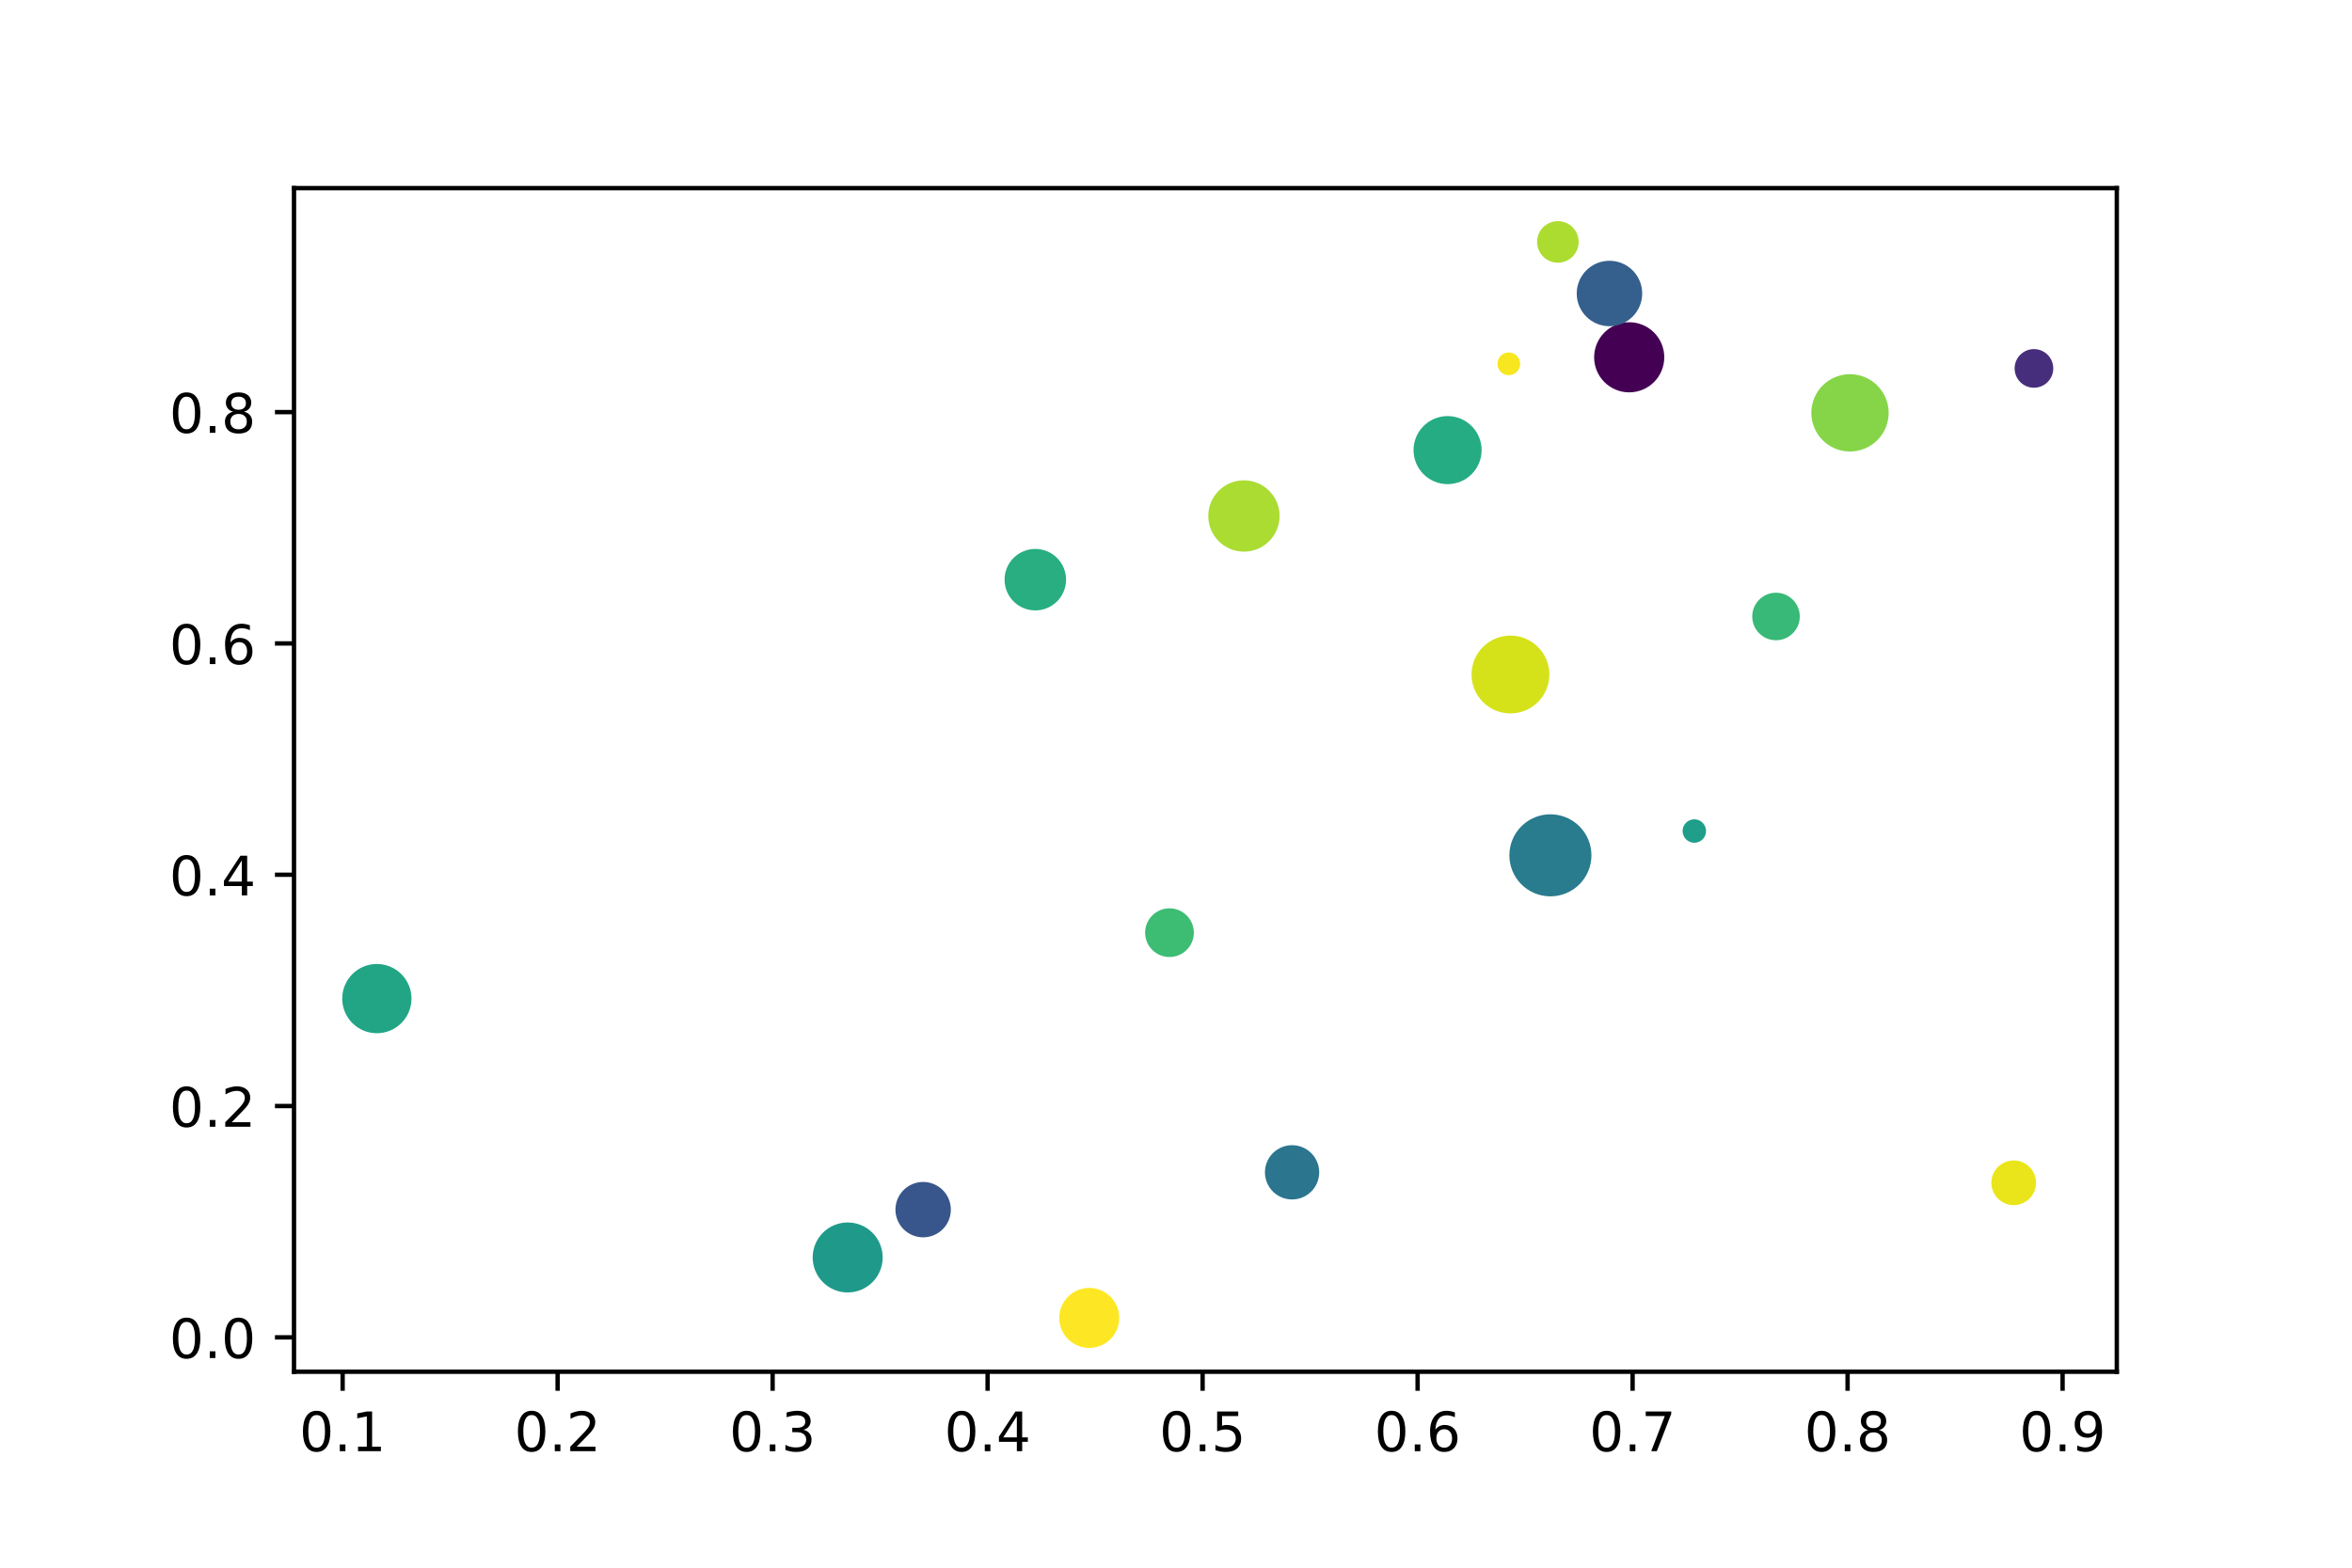 <?xml version="1.0" encoding="utf-8" standalone="no"?>
<!DOCTYPE svg PUBLIC "-//W3C//DTD SVG 1.1//EN"
  "http://www.w3.org/Graphics/SVG/1.1/DTD/svg11.dtd">
<!-- Created with matplotlib (https://matplotlib.org/) -->
<svg height="288pt" version="1.1" viewBox="0 0 432 288" width="432pt" xmlns="http://www.w3.org/2000/svg" xmlns:xlink="http://www.w3.org/1999/xlink">
 <defs>
  <style type="text/css">*{stroke-linecap:butt;stroke-linejoin:round;}</style>
 </defs>
 <g id="figure_1">
  <g id="patch_1">
   <path d="M 0 288 
L 432 288 
L 432 0 
L 0 0 
z
" style="fill:#ffffff;"/>
  </g>
  <g id="axes_1">
   <g id="patch_2">
    <path d="M 54 252 
L 388.8 252 
L 388.8 34.56 
L 54 34.56 
z
" style="fill:#ffffff;"/>
   </g>
   <g id="PathCollection_1">
    <path clip-path="url(#paa41bfec06)" d="M 284.767 164.169 
C 286.633 164.169 288.424 163.428 289.744 162.108 
C 291.063 160.788 291.805 158.998 291.805 157.131 
C 291.805 155.265 291.063 153.474 289.744 152.154 
C 288.424 150.835 286.633 150.093 284.767 150.093 
C 282.9 150.093 281.11 150.835 279.79 152.154 
C 278.47 153.474 277.729 155.265 277.729 157.131 
C 277.729 158.998 278.47 160.788 279.79 162.108 
C 281.11 163.428 282.9 164.169 284.767 164.169 
z
" style="fill:#297b8e;stroke:#297b8e;"/>
    <path clip-path="url(#paa41bfec06)" d="M 326.206 117.122 
C 327.231 117.122 328.215 116.714 328.94 115.989 
C 329.665 115.264 330.072 114.281 330.072 113.255 
C 330.072 112.23 329.665 111.246 328.94 110.521 
C 328.215 109.796 327.231 109.389 326.206 109.389 
C 325.18 109.389 324.197 109.796 323.472 110.521 
C 322.747 111.246 322.339 112.23 322.339 113.255 
C 322.339 114.281 322.747 115.264 323.472 115.989 
C 324.197 116.714 325.18 117.122 326.206 117.122 
z
" style="fill:#38b977;stroke:#38b977;"/>
    <path clip-path="url(#paa41bfec06)" d="M 265.882 88.443 
C 267.407 88.443 268.871 87.837 269.949 86.758 
C 271.028 85.679 271.634 84.216 271.634 82.69 
C 271.634 81.165 271.028 79.702 269.949 78.623 
C 268.871 77.544 267.407 76.938 265.882 76.938 
C 264.356 76.938 262.893 77.544 261.815 78.623 
C 260.736 79.702 260.13 81.165 260.13 82.69 
C 260.13 84.216 260.736 85.679 261.815 86.758 
C 262.893 87.837 264.356 88.443 265.882 88.443 
z
" style="fill:#25ac82;stroke:#25ac82;"/>
    <path clip-path="url(#paa41bfec06)" d="M 369.863 220.896 
C 370.819 220.896 371.737 220.516 372.413 219.84 
C 373.089 219.164 373.469 218.246 373.469 217.29 
C 373.469 216.334 373.089 215.416 372.413 214.74 
C 371.737 214.064 370.819 213.684 369.863 213.684 
C 368.907 213.684 367.989 214.064 367.313 214.74 
C 366.637 215.416 366.257 216.334 366.257 217.29 
C 366.257 218.246 366.637 219.164 367.313 219.84 
C 367.989 220.516 368.907 220.896 369.863 220.896 
z
" style="fill:#eae51a;stroke:#eae51a;"/>
    <path clip-path="url(#paa41bfec06)" d="M 339.793 82.448 
C 341.544 82.448 343.224 81.752 344.463 80.514 
C 345.701 79.275 346.397 77.596 346.397 75.845 
C 346.397 74.093 345.701 72.414 344.463 71.175 
C 343.224 69.937 341.544 69.241 339.793 69.241 
C 338.042 69.241 336.362 69.937 335.124 71.175 
C 333.886 72.414 333.19 74.093 333.19 75.845 
C 333.19 77.596 333.886 79.275 335.124 80.514 
C 336.362 81.752 338.042 82.448 339.793 82.448 
z
" style="fill:#86d549;stroke:#86d549;"/>
    <path clip-path="url(#paa41bfec06)" d="M 155.696 236.94 
C 157.269 236.94 158.777 236.315 159.889 235.203 
C 161.002 234.091 161.626 232.583 161.626 231.01 
C 161.626 229.437 161.002 227.929 159.889 226.817 
C 158.777 225.704 157.269 225.08 155.696 225.08 
C 154.123 225.08 152.615 225.704 151.503 226.817 
C 150.391 227.929 149.766 229.437 149.766 231.01 
C 149.766 232.583 150.391 234.091 151.503 235.203 
C 152.615 236.315 154.123 236.94 155.696 236.94 
z
" style="fill:#1f9a8a;stroke:#1f9a8a;"/>
    <path clip-path="url(#paa41bfec06)" d="M 69.218 189.316 
C 70.773 189.316 72.264 188.698 73.363 187.599 
C 74.463 186.499 75.081 185.008 75.081 183.453 
C 75.081 181.899 74.463 180.408 73.363 179.308 
C 72.264 178.209 70.773 177.591 69.218 177.591 
C 67.663 177.591 66.172 178.209 65.073 179.308 
C 63.974 180.408 63.356 181.899 63.356 183.453 
C 63.356 185.008 63.974 186.499 65.073 187.599 
C 66.172 188.698 67.663 189.316 69.218 189.316 
z
" style="fill:#21a585;stroke:#21a585;"/>
    <path clip-path="url(#paa41bfec06)" d="M 277.128 68.427 
C 277.549 68.427 277.953 68.259 278.25 67.962 
C 278.548 67.664 278.716 67.26 278.716 66.839 
C 278.716 66.418 278.548 66.014 278.25 65.716 
C 277.953 65.418 277.549 65.251 277.128 65.251 
C 276.707 65.251 276.303 65.418 276.005 65.716 
C 275.707 66.014 275.54 66.418 275.54 66.839 
C 275.54 67.26 275.707 67.664 276.005 67.962 
C 276.303 68.259 276.707 68.427 277.128 68.427 
z
" style="fill:#f8e621;stroke:#f8e621;"/>
    <path clip-path="url(#paa41bfec06)" d="M 190.159 111.638 
C 191.524 111.638 192.833 111.096 193.799 110.13 
C 194.764 109.165 195.306 107.856 195.306 106.49 
C 195.306 105.125 194.764 103.816 193.799 102.85 
C 192.833 101.885 191.524 101.343 190.159 101.343 
C 188.794 101.343 187.484 101.885 186.519 102.85 
C 185.553 103.816 185.011 105.125 185.011 106.49 
C 185.011 107.856 185.553 109.165 186.519 110.13 
C 187.484 111.096 188.794 111.638 190.159 111.638 
z
" style="fill:#28ae80;stroke:#28ae80;"/>
    <path clip-path="url(#paa41bfec06)" d="M 237.321 219.854 
C 238.51 219.854 239.651 219.381 240.493 218.54 
C 241.334 217.698 241.806 216.557 241.806 215.368 
C 241.806 214.178 241.334 213.037 240.493 212.196 
C 239.651 211.354 238.51 210.882 237.321 210.882 
C 236.131 210.882 234.99 211.354 234.149 212.196 
C 233.307 213.037 232.835 214.178 232.835 215.368 
C 232.835 216.557 233.307 217.698 234.149 218.54 
C 234.99 219.381 236.131 219.854 237.321 219.854 
z
" style="fill:#2b758e;stroke:#2b758e;"/>
    <path clip-path="url(#paa41bfec06)" d="M 169.559 226.811 
C 170.776 226.811 171.943 226.327 172.803 225.467 
C 173.664 224.607 174.147 223.439 174.147 222.223 
C 174.147 221.006 173.664 219.839 172.803 218.978 
C 171.943 218.118 170.776 217.635 169.559 217.635 
C 168.342 217.635 167.175 218.118 166.315 218.978 
C 165.454 219.839 164.971 221.006 164.971 222.223 
C 164.971 223.439 165.454 224.607 166.315 225.467 
C 167.175 226.327 168.342 226.811 169.559 226.811 
z
" style="fill:#39568c;stroke:#39568c;"/>
    <path clip-path="url(#paa41bfec06)" d="M 311.203 154.324 
C 311.642 154.324 312.063 154.15 312.373 153.839 
C 312.684 153.529 312.858 153.108 312.858 152.669 
C 312.858 152.23 312.684 151.809 312.373 151.498 
C 312.063 151.188 311.642 151.014 311.203 151.014 
C 310.764 151.014 310.343 151.188 310.032 151.498 
C 309.722 151.809 309.547 152.23 309.547 152.669 
C 309.547 153.108 309.722 153.529 310.032 153.839 
C 310.343 154.15 310.764 154.324 311.203 154.324 
z
" style="fill:#1f9e89;stroke:#1f9e89;"/>
    <path clip-path="url(#paa41bfec06)" d="M 299.242 71.581 
C 300.818 71.581 302.33 70.955 303.445 69.841 
C 304.559 68.726 305.186 67.214 305.186 65.638 
C 305.186 64.062 304.559 62.55 303.445 61.435 
C 302.33 60.321 300.818 59.695 299.242 59.695 
C 297.666 59.695 296.154 60.321 295.039 61.435 
C 293.925 62.55 293.299 64.062 293.299 65.638 
C 293.299 67.214 293.925 68.726 295.039 69.841 
C 296.154 70.955 297.666 71.581 299.242 71.581 
z
" style="fill:#440154;stroke:#440154;"/>
    <path clip-path="url(#paa41bfec06)" d="M 373.582 70.73 
C 374.391 70.73 375.166 70.408 375.738 69.836 
C 376.31 69.264 376.631 68.489 376.631 67.68 
C 376.631 66.871 376.31 66.095 375.738 65.523 
C 375.166 64.952 374.391 64.63 373.582 64.63 
C 372.773 64.63 371.997 64.952 371.425 65.523 
C 370.853 66.095 370.532 66.871 370.532 67.68 
C 370.532 68.489 370.853 69.264 371.425 69.836 
C 371.997 70.408 372.773 70.73 373.582 70.73 
z
" style="fill:#472e7c;stroke:#472e7c;"/>
    <path clip-path="url(#paa41bfec06)" d="M 200.068 247.129 
C 201.398 247.129 202.673 246.601 203.613 245.661 
C 204.553 244.721 205.081 243.446 205.081 242.116 
C 205.081 240.787 204.553 239.512 203.613 238.572 
C 202.673 237.632 201.398 237.103 200.068 237.103 
C 198.739 237.103 197.464 237.632 196.524 238.572 
C 195.584 239.512 195.056 240.787 195.056 242.116 
C 195.056 243.446 195.584 244.721 196.524 245.661 
C 197.464 246.601 198.739 247.129 200.068 247.129 
z
" style="fill:#fde725;stroke:#fde725;"/>
    <path clip-path="url(#paa41bfec06)" d="M 228.48 100.843 
C 230.085 100.843 231.624 100.205 232.759 99.07 
C 233.894 97.935 234.532 96.396 234.532 94.791 
C 234.532 93.186 233.894 91.647 232.759 90.512 
C 231.624 89.377 230.085 88.74 228.48 88.74 
C 226.875 88.74 225.336 89.377 224.201 90.512 
C 223.066 91.647 222.429 93.186 222.429 94.791 
C 222.429 96.396 223.066 97.935 224.201 99.07 
C 225.336 100.205 226.875 100.843 228.48 100.843 
z
" style="fill:#aadc32;stroke:#aadc32;"/>
    <path clip-path="url(#paa41bfec06)" d="M 277.431 130.564 
C 279.195 130.564 280.887 129.863 282.134 128.616 
C 283.382 127.368 284.082 125.676 284.082 123.912 
C 284.082 122.148 283.382 120.456 282.134 119.209 
C 280.887 117.962 279.195 117.261 277.431 117.261 
C 275.667 117.261 273.975 117.962 272.727 119.209 
C 271.48 120.456 270.779 122.148 270.779 123.912 
C 270.779 125.676 271.48 127.368 272.727 128.616 
C 273.975 129.863 275.667 130.564 277.431 130.564 
z
" style="fill:#d5e21a;stroke:#d5e21a;"/>
    <path clip-path="url(#paa41bfec06)" d="M 286.141 47.764 
C 287.021 47.764 287.866 47.414 288.488 46.791 
C 289.111 46.169 289.461 45.324 289.461 44.444 
C 289.461 43.563 289.111 42.719 288.488 42.096 
C 287.866 41.473 287.021 41.124 286.141 41.124 
C 285.26 41.124 284.416 41.473 283.793 42.096 
C 283.171 42.719 282.821 43.563 282.821 44.444 
C 282.821 45.324 283.171 46.169 283.793 46.791 
C 284.416 47.414 285.26 47.764 286.141 47.764 
z
" style="fill:#addc30;stroke:#addc30;"/>
    <path clip-path="url(#paa41bfec06)" d="M 214.803 175.315 
C 215.857 175.315 216.868 174.896 217.613 174.151 
C 218.358 173.406 218.777 172.395 218.777 171.341 
C 218.777 170.286 218.358 169.275 217.613 168.53 
C 216.868 167.785 215.857 167.366 214.803 167.366 
C 213.748 167.366 212.737 167.785 211.992 168.53 
C 211.247 169.275 210.828 170.286 210.828 171.341 
C 210.828 172.395 211.247 173.406 211.992 174.151 
C 212.737 174.896 213.748 175.315 214.803 175.315 
z
" style="fill:#3dbc74;stroke:#3dbc74;"/>
    <path clip-path="url(#paa41bfec06)" d="M 295.616 59.43 
C 297.078 59.43 298.48 58.849 299.514 57.815 
C 300.548 56.781 301.129 55.379 301.129 53.917 
C 301.129 52.455 300.548 51.052 299.514 50.018 
C 298.48 48.985 297.078 48.404 295.616 48.404 
C 294.153 48.404 292.751 48.985 291.717 50.018 
C 290.683 51.052 290.102 52.455 290.102 53.917 
C 290.102 55.379 290.683 56.781 291.717 57.815 
C 292.751 58.849 294.153 59.43 295.616 59.43 
z
" style="fill:#355f8d;stroke:#355f8d;"/>
   </g>
   <g id="matplotlib.axis_1">
    <g id="xtick_1">
     <g id="line2d_1">
      <defs>
       <path d="M 0 0 
L 0 3.5 
" id="mfdaed0b9e5" style="stroke:#000000;stroke-width:0.8;"/>
      </defs>
      <g>
       <use style="stroke:#000000;stroke-width:0.8;" x="62.931" xlink:href="#mfdaed0b9e5" y="252"/>
      </g>
     </g>
     <g id="text_1">
      <!-- 0.1 -->
      <g transform="translate(54.979 266.598)scale(0.1 -0.1)">
       <defs>
        <path d="M 31.781 66.406 
Q 24.172 66.406 20.328 58.906 
Q 16.5 51.422 16.5 36.375 
Q 16.5 21.391 20.328 13.891 
Q 24.172 6.391 31.781 6.391 
Q 39.453 6.391 43.281 13.891 
Q 47.125 21.391 47.125 36.375 
Q 47.125 51.422 43.281 58.906 
Q 39.453 66.406 31.781 66.406 
z
M 31.781 74.219 
Q 44.047 74.219 50.516 64.516 
Q 56.984 54.828 56.984 36.375 
Q 56.984 17.969 50.516 8.266 
Q 44.047 -1.422 31.781 -1.422 
Q 19.531 -1.422 13.062 8.266 
Q 6.594 17.969 6.594 36.375 
Q 6.594 54.828 13.062 64.516 
Q 19.531 74.219 31.781 74.219 
z
" id="DejaVuSans-48"/>
        <path d="M 10.688 12.406 
L 21 12.406 
L 21 0 
L 10.688 0 
z
" id="DejaVuSans-46"/>
        <path d="M 12.406 8.297 
L 28.516 8.297 
L 28.516 63.922 
L 10.984 60.406 
L 10.984 69.391 
L 28.422 72.906 
L 38.281 72.906 
L 38.281 8.297 
L 54.391 8.297 
L 54.391 0 
L 12.406 0 
z
" id="DejaVuSans-49"/>
       </defs>
       <use xlink:href="#DejaVuSans-48"/>
       <use x="63.623" xlink:href="#DejaVuSans-46"/>
       <use x="95.41" xlink:href="#DejaVuSans-49"/>
      </g>
     </g>
    </g>
    <g id="xtick_2">
     <g id="line2d_2">
      <g>
       <use style="stroke:#000000;stroke-width:0.8;" x="102.42" xlink:href="#mfdaed0b9e5" y="252"/>
      </g>
     </g>
     <g id="text_2">
      <!-- 0.2 -->
      <g transform="translate(94.468 266.598)scale(0.1 -0.1)">
       <defs>
        <path d="M 19.188 8.297 
L 53.609 8.297 
L 53.609 0 
L 7.328 0 
L 7.328 8.297 
Q 12.938 14.109 22.625 23.891 
Q 32.328 33.688 34.812 36.531 
Q 39.547 41.844 41.422 45.531 
Q 43.312 49.219 43.312 52.781 
Q 43.312 58.594 39.234 62.25 
Q 35.156 65.922 28.609 65.922 
Q 23.969 65.922 18.812 64.312 
Q 13.672 62.703 7.812 59.422 
L 7.812 69.391 
Q 13.766 71.781 18.938 73 
Q 24.125 74.219 28.422 74.219 
Q 39.75 74.219 46.484 68.547 
Q 53.219 62.891 53.219 53.422 
Q 53.219 48.922 51.531 44.891 
Q 49.859 40.875 45.406 35.406 
Q 44.188 33.984 37.641 27.219 
Q 31.109 20.453 19.188 8.297 
z
" id="DejaVuSans-50"/>
       </defs>
       <use xlink:href="#DejaVuSans-48"/>
       <use x="63.623" xlink:href="#DejaVuSans-46"/>
       <use x="95.41" xlink:href="#DejaVuSans-50"/>
      </g>
     </g>
    </g>
    <g id="xtick_3">
     <g id="line2d_3">
      <g>
       <use style="stroke:#000000;stroke-width:0.8;" x="141.908" xlink:href="#mfdaed0b9e5" y="252"/>
      </g>
     </g>
     <g id="text_3">
      <!-- 0.3 -->
      <g transform="translate(133.957 266.598)scale(0.1 -0.1)">
       <defs>
        <path d="M 40.578 39.312 
Q 47.656 37.797 51.625 33 
Q 55.609 28.219 55.609 21.188 
Q 55.609 10.406 48.188 4.484 
Q 40.766 -1.422 27.094 -1.422 
Q 22.516 -1.422 17.656 -0.516 
Q 12.797 0.391 7.625 2.203 
L 7.625 11.719 
Q 11.719 9.328 16.594 8.109 
Q 21.484 6.891 26.812 6.891 
Q 36.078 6.891 40.938 10.547 
Q 45.797 14.203 45.797 21.188 
Q 45.797 27.641 41.281 31.266 
Q 36.766 34.906 28.719 34.906 
L 20.219 34.906 
L 20.219 43.016 
L 29.109 43.016 
Q 36.375 43.016 40.234 45.922 
Q 44.094 48.828 44.094 54.297 
Q 44.094 59.906 40.109 62.906 
Q 36.141 65.922 28.719 65.922 
Q 24.656 65.922 20.016 65.031 
Q 15.375 64.156 9.812 62.312 
L 9.812 71.094 
Q 15.438 72.656 20.344 73.438 
Q 25.25 74.219 29.594 74.219 
Q 40.828 74.219 47.359 69.109 
Q 53.906 64.016 53.906 55.328 
Q 53.906 49.266 50.438 45.094 
Q 46.969 40.922 40.578 39.312 
z
" id="DejaVuSans-51"/>
       </defs>
       <use xlink:href="#DejaVuSans-48"/>
       <use x="63.623" xlink:href="#DejaVuSans-46"/>
       <use x="95.41" xlink:href="#DejaVuSans-51"/>
      </g>
     </g>
    </g>
    <g id="xtick_4">
     <g id="line2d_4">
      <g>
       <use style="stroke:#000000;stroke-width:0.8;" x="181.397" xlink:href="#mfdaed0b9e5" y="252"/>
      </g>
     </g>
     <g id="text_4">
      <!-- 0.4 -->
      <g transform="translate(173.446 266.598)scale(0.1 -0.1)">
       <defs>
        <path d="M 37.797 64.312 
L 12.891 25.391 
L 37.797 25.391 
z
M 35.203 72.906 
L 47.609 72.906 
L 47.609 25.391 
L 58.016 25.391 
L 58.016 17.188 
L 47.609 17.188 
L 47.609 0 
L 37.797 0 
L 37.797 17.188 
L 4.891 17.188 
L 4.891 26.703 
z
" id="DejaVuSans-52"/>
       </defs>
       <use xlink:href="#DejaVuSans-48"/>
       <use x="63.623" xlink:href="#DejaVuSans-46"/>
       <use x="95.41" xlink:href="#DejaVuSans-52"/>
      </g>
     </g>
    </g>
    <g id="xtick_5">
     <g id="line2d_5">
      <g>
       <use style="stroke:#000000;stroke-width:0.8;" x="220.886" xlink:href="#mfdaed0b9e5" y="252"/>
      </g>
     </g>
     <g id="text_5">
      <!-- 0.5 -->
      <g transform="translate(212.935 266.598)scale(0.1 -0.1)">
       <defs>
        <path d="M 10.797 72.906 
L 49.516 72.906 
L 49.516 64.594 
L 19.828 64.594 
L 19.828 46.734 
Q 21.969 47.469 24.109 47.828 
Q 26.266 48.188 28.422 48.188 
Q 40.625 48.188 47.75 41.5 
Q 54.891 34.812 54.891 23.391 
Q 54.891 11.625 47.562 5.094 
Q 40.234 -1.422 26.906 -1.422 
Q 22.312 -1.422 17.547 -0.641 
Q 12.797 0.141 7.719 1.703 
L 7.719 11.625 
Q 12.109 9.234 16.797 8.062 
Q 21.484 6.891 26.703 6.891 
Q 35.156 6.891 40.078 11.328 
Q 45.016 15.766 45.016 23.391 
Q 45.016 31 40.078 35.438 
Q 35.156 39.891 26.703 39.891 
Q 22.75 39.891 18.812 39.016 
Q 14.891 38.141 10.797 36.281 
z
" id="DejaVuSans-53"/>
       </defs>
       <use xlink:href="#DejaVuSans-48"/>
       <use x="63.623" xlink:href="#DejaVuSans-46"/>
       <use x="95.41" xlink:href="#DejaVuSans-53"/>
      </g>
     </g>
    </g>
    <g id="xtick_6">
     <g id="line2d_6">
      <g>
       <use style="stroke:#000000;stroke-width:0.8;" x="260.375" xlink:href="#mfdaed0b9e5" y="252"/>
      </g>
     </g>
     <g id="text_6">
      <!-- 0.6 -->
      <g transform="translate(252.424 266.598)scale(0.1 -0.1)">
       <defs>
        <path d="M 33.016 40.375 
Q 26.375 40.375 22.484 35.828 
Q 18.609 31.297 18.609 23.391 
Q 18.609 15.531 22.484 10.953 
Q 26.375 6.391 33.016 6.391 
Q 39.656 6.391 43.531 10.953 
Q 47.406 15.531 47.406 23.391 
Q 47.406 31.297 43.531 35.828 
Q 39.656 40.375 33.016 40.375 
z
M 52.594 71.297 
L 52.594 62.312 
Q 48.875 64.062 45.094 64.984 
Q 41.312 65.922 37.594 65.922 
Q 27.828 65.922 22.672 59.328 
Q 17.531 52.734 16.797 39.406 
Q 19.672 43.656 24.016 45.922 
Q 28.375 48.188 33.594 48.188 
Q 44.578 48.188 50.953 41.516 
Q 57.328 34.859 57.328 23.391 
Q 57.328 12.156 50.688 5.359 
Q 44.047 -1.422 33.016 -1.422 
Q 20.359 -1.422 13.672 8.266 
Q 6.984 17.969 6.984 36.375 
Q 6.984 53.656 15.188 63.938 
Q 23.391 74.219 37.203 74.219 
Q 40.922 74.219 44.703 73.484 
Q 48.484 72.75 52.594 71.297 
z
" id="DejaVuSans-54"/>
       </defs>
       <use xlink:href="#DejaVuSans-48"/>
       <use x="63.623" xlink:href="#DejaVuSans-46"/>
       <use x="95.41" xlink:href="#DejaVuSans-54"/>
      </g>
     </g>
    </g>
    <g id="xtick_7">
     <g id="line2d_7">
      <g>
       <use style="stroke:#000000;stroke-width:0.8;" x="299.864" xlink:href="#mfdaed0b9e5" y="252"/>
      </g>
     </g>
     <g id="text_7">
      <!-- 0.7 -->
      <g transform="translate(291.913 266.598)scale(0.1 -0.1)">
       <defs>
        <path d="M 8.203 72.906 
L 55.078 72.906 
L 55.078 68.703 
L 28.609 0 
L 18.312 0 
L 43.219 64.594 
L 8.203 64.594 
z
" id="DejaVuSans-55"/>
       </defs>
       <use xlink:href="#DejaVuSans-48"/>
       <use x="63.623" xlink:href="#DejaVuSans-46"/>
       <use x="95.41" xlink:href="#DejaVuSans-55"/>
      </g>
     </g>
    </g>
    <g id="xtick_8">
     <g id="line2d_8">
      <g>
       <use style="stroke:#000000;stroke-width:0.8;" x="339.353" xlink:href="#mfdaed0b9e5" y="252"/>
      </g>
     </g>
     <g id="text_8">
      <!-- 0.8 -->
      <g transform="translate(331.402 266.598)scale(0.1 -0.1)">
       <defs>
        <path d="M 31.781 34.625 
Q 24.75 34.625 20.719 30.859 
Q 16.703 27.094 16.703 20.516 
Q 16.703 13.922 20.719 10.156 
Q 24.75 6.391 31.781 6.391 
Q 38.812 6.391 42.859 10.172 
Q 46.922 13.969 46.922 20.516 
Q 46.922 27.094 42.891 30.859 
Q 38.875 34.625 31.781 34.625 
z
M 21.922 38.812 
Q 15.578 40.375 12.031 44.719 
Q 8.5 49.078 8.5 55.328 
Q 8.5 64.062 14.719 69.141 
Q 20.953 74.219 31.781 74.219 
Q 42.672 74.219 48.875 69.141 
Q 55.078 64.062 55.078 55.328 
Q 55.078 49.078 51.531 44.719 
Q 48 40.375 41.703 38.812 
Q 48.828 37.156 52.797 32.312 
Q 56.781 27.484 56.781 20.516 
Q 56.781 9.906 50.312 4.234 
Q 43.844 -1.422 31.781 -1.422 
Q 19.734 -1.422 13.25 4.234 
Q 6.781 9.906 6.781 20.516 
Q 6.781 27.484 10.781 32.312 
Q 14.797 37.156 21.922 38.812 
z
M 18.312 54.391 
Q 18.312 48.734 21.844 45.562 
Q 25.391 42.391 31.781 42.391 
Q 38.141 42.391 41.719 45.562 
Q 45.312 48.734 45.312 54.391 
Q 45.312 60.062 41.719 63.234 
Q 38.141 66.406 31.781 66.406 
Q 25.391 66.406 21.844 63.234 
Q 18.312 60.062 18.312 54.391 
z
" id="DejaVuSans-56"/>
       </defs>
       <use xlink:href="#DejaVuSans-48"/>
       <use x="63.623" xlink:href="#DejaVuSans-46"/>
       <use x="95.41" xlink:href="#DejaVuSans-56"/>
      </g>
     </g>
    </g>
    <g id="xtick_9">
     <g id="line2d_9">
      <g>
       <use style="stroke:#000000;stroke-width:0.8;" x="378.842" xlink:href="#mfdaed0b9e5" y="252"/>
      </g>
     </g>
     <g id="text_9">
      <!-- 0.9 -->
      <g transform="translate(370.891 266.598)scale(0.1 -0.1)">
       <defs>
        <path d="M 10.984 1.516 
L 10.984 10.5 
Q 14.703 8.734 18.5 7.812 
Q 22.312 6.891 25.984 6.891 
Q 35.75 6.891 40.891 13.453 
Q 46.047 20.016 46.781 33.406 
Q 43.953 29.203 39.594 26.953 
Q 35.25 24.703 29.984 24.703 
Q 19.047 24.703 12.672 31.312 
Q 6.297 37.938 6.297 49.422 
Q 6.297 60.641 12.938 67.422 
Q 19.578 74.219 30.609 74.219 
Q 43.266 74.219 49.922 64.516 
Q 56.594 54.828 56.594 36.375 
Q 56.594 19.141 48.406 8.859 
Q 40.234 -1.422 26.422 -1.422 
Q 22.703 -1.422 18.891 -0.688 
Q 15.094 0.047 10.984 1.516 
z
M 30.609 32.422 
Q 37.25 32.422 41.125 36.953 
Q 45.016 41.5 45.016 49.422 
Q 45.016 57.281 41.125 61.844 
Q 37.25 66.406 30.609 66.406 
Q 23.969 66.406 20.094 61.844 
Q 16.219 57.281 16.219 49.422 
Q 16.219 41.5 20.094 36.953 
Q 23.969 32.422 30.609 32.422 
z
" id="DejaVuSans-57"/>
       </defs>
       <use xlink:href="#DejaVuSans-48"/>
       <use x="63.623" xlink:href="#DejaVuSans-46"/>
       <use x="95.41" xlink:href="#DejaVuSans-57"/>
      </g>
     </g>
    </g>
   </g>
   <g id="matplotlib.axis_2">
    <g id="ytick_1">
     <g id="line2d_10">
      <defs>
       <path d="M 0 0 
L -3.5 0 
" id="m48fae07f67" style="stroke:#000000;stroke-width:0.8;"/>
      </defs>
      <g>
       <use style="stroke:#000000;stroke-width:0.8;" x="54" xlink:href="#m48fae07f67" y="245.686"/>
      </g>
     </g>
     <g id="text_10">
      <!-- 0.0 -->
      <g transform="translate(31.097 249.486)scale(0.1 -0.1)">
       <use xlink:href="#DejaVuSans-48"/>
       <use x="63.623" xlink:href="#DejaVuSans-46"/>
       <use x="95.41" xlink:href="#DejaVuSans-48"/>
      </g>
     </g>
    </g>
    <g id="ytick_2">
     <g id="line2d_11">
      <g>
       <use style="stroke:#000000;stroke-width:0.8;" x="54" xlink:href="#m48fae07f67" y="203.192"/>
      </g>
     </g>
     <g id="text_11">
      <!-- 0.2 -->
      <g transform="translate(31.097 206.992)scale(0.1 -0.1)">
       <use xlink:href="#DejaVuSans-48"/>
       <use x="63.623" xlink:href="#DejaVuSans-46"/>
       <use x="95.41" xlink:href="#DejaVuSans-50"/>
      </g>
     </g>
    </g>
    <g id="ytick_3">
     <g id="line2d_12">
      <g>
       <use style="stroke:#000000;stroke-width:0.8;" x="54" xlink:href="#m48fae07f67" y="160.698"/>
      </g>
     </g>
     <g id="text_12">
      <!-- 0.4 -->
      <g transform="translate(31.097 164.498)scale(0.1 -0.1)">
       <use xlink:href="#DejaVuSans-48"/>
       <use x="63.623" xlink:href="#DejaVuSans-46"/>
       <use x="95.41" xlink:href="#DejaVuSans-52"/>
      </g>
     </g>
    </g>
    <g id="ytick_4">
     <g id="line2d_13">
      <g>
       <use style="stroke:#000000;stroke-width:0.8;" x="54" xlink:href="#m48fae07f67" y="118.204"/>
      </g>
     </g>
     <g id="text_13">
      <!-- 0.6 -->
      <g transform="translate(31.097 122.004)scale(0.1 -0.1)">
       <use xlink:href="#DejaVuSans-48"/>
       <use x="63.623" xlink:href="#DejaVuSans-46"/>
       <use x="95.41" xlink:href="#DejaVuSans-54"/>
      </g>
     </g>
    </g>
    <g id="ytick_5">
     <g id="line2d_14">
      <g>
       <use style="stroke:#000000;stroke-width:0.8;" x="54" xlink:href="#m48fae07f67" y="75.71"/>
      </g>
     </g>
     <g id="text_14">
      <!-- 0.8 -->
      <g transform="translate(31.097 79.51)scale(0.1 -0.1)">
       <use xlink:href="#DejaVuSans-48"/>
       <use x="63.623" xlink:href="#DejaVuSans-46"/>
       <use x="95.41" xlink:href="#DejaVuSans-56"/>
      </g>
     </g>
    </g>
   </g>
   <g id="patch_3">
    <path d="M 54 252 
L 54 34.56 
" style="fill:none;stroke:#000000;stroke-linecap:square;stroke-linejoin:miter;stroke-width:0.8;"/>
   </g>
   <g id="patch_4">
    <path d="M 388.8 252 
L 388.8 34.56 
" style="fill:none;stroke:#000000;stroke-linecap:square;stroke-linejoin:miter;stroke-width:0.8;"/>
   </g>
   <g id="patch_5">
    <path d="M 54 252 
L 388.8 252 
" style="fill:none;stroke:#000000;stroke-linecap:square;stroke-linejoin:miter;stroke-width:0.8;"/>
   </g>
   <g id="patch_6">
    <path d="M 54 34.56 
L 388.8 34.56 
" style="fill:none;stroke:#000000;stroke-linecap:square;stroke-linejoin:miter;stroke-width:0.8;"/>
   </g>
  </g>
 </g>
 <defs>
  <clipPath id="paa41bfec06">
   <rect height="217.44" width="334.8" x="54" y="34.56"/>
  </clipPath>
 </defs>
</svg>
